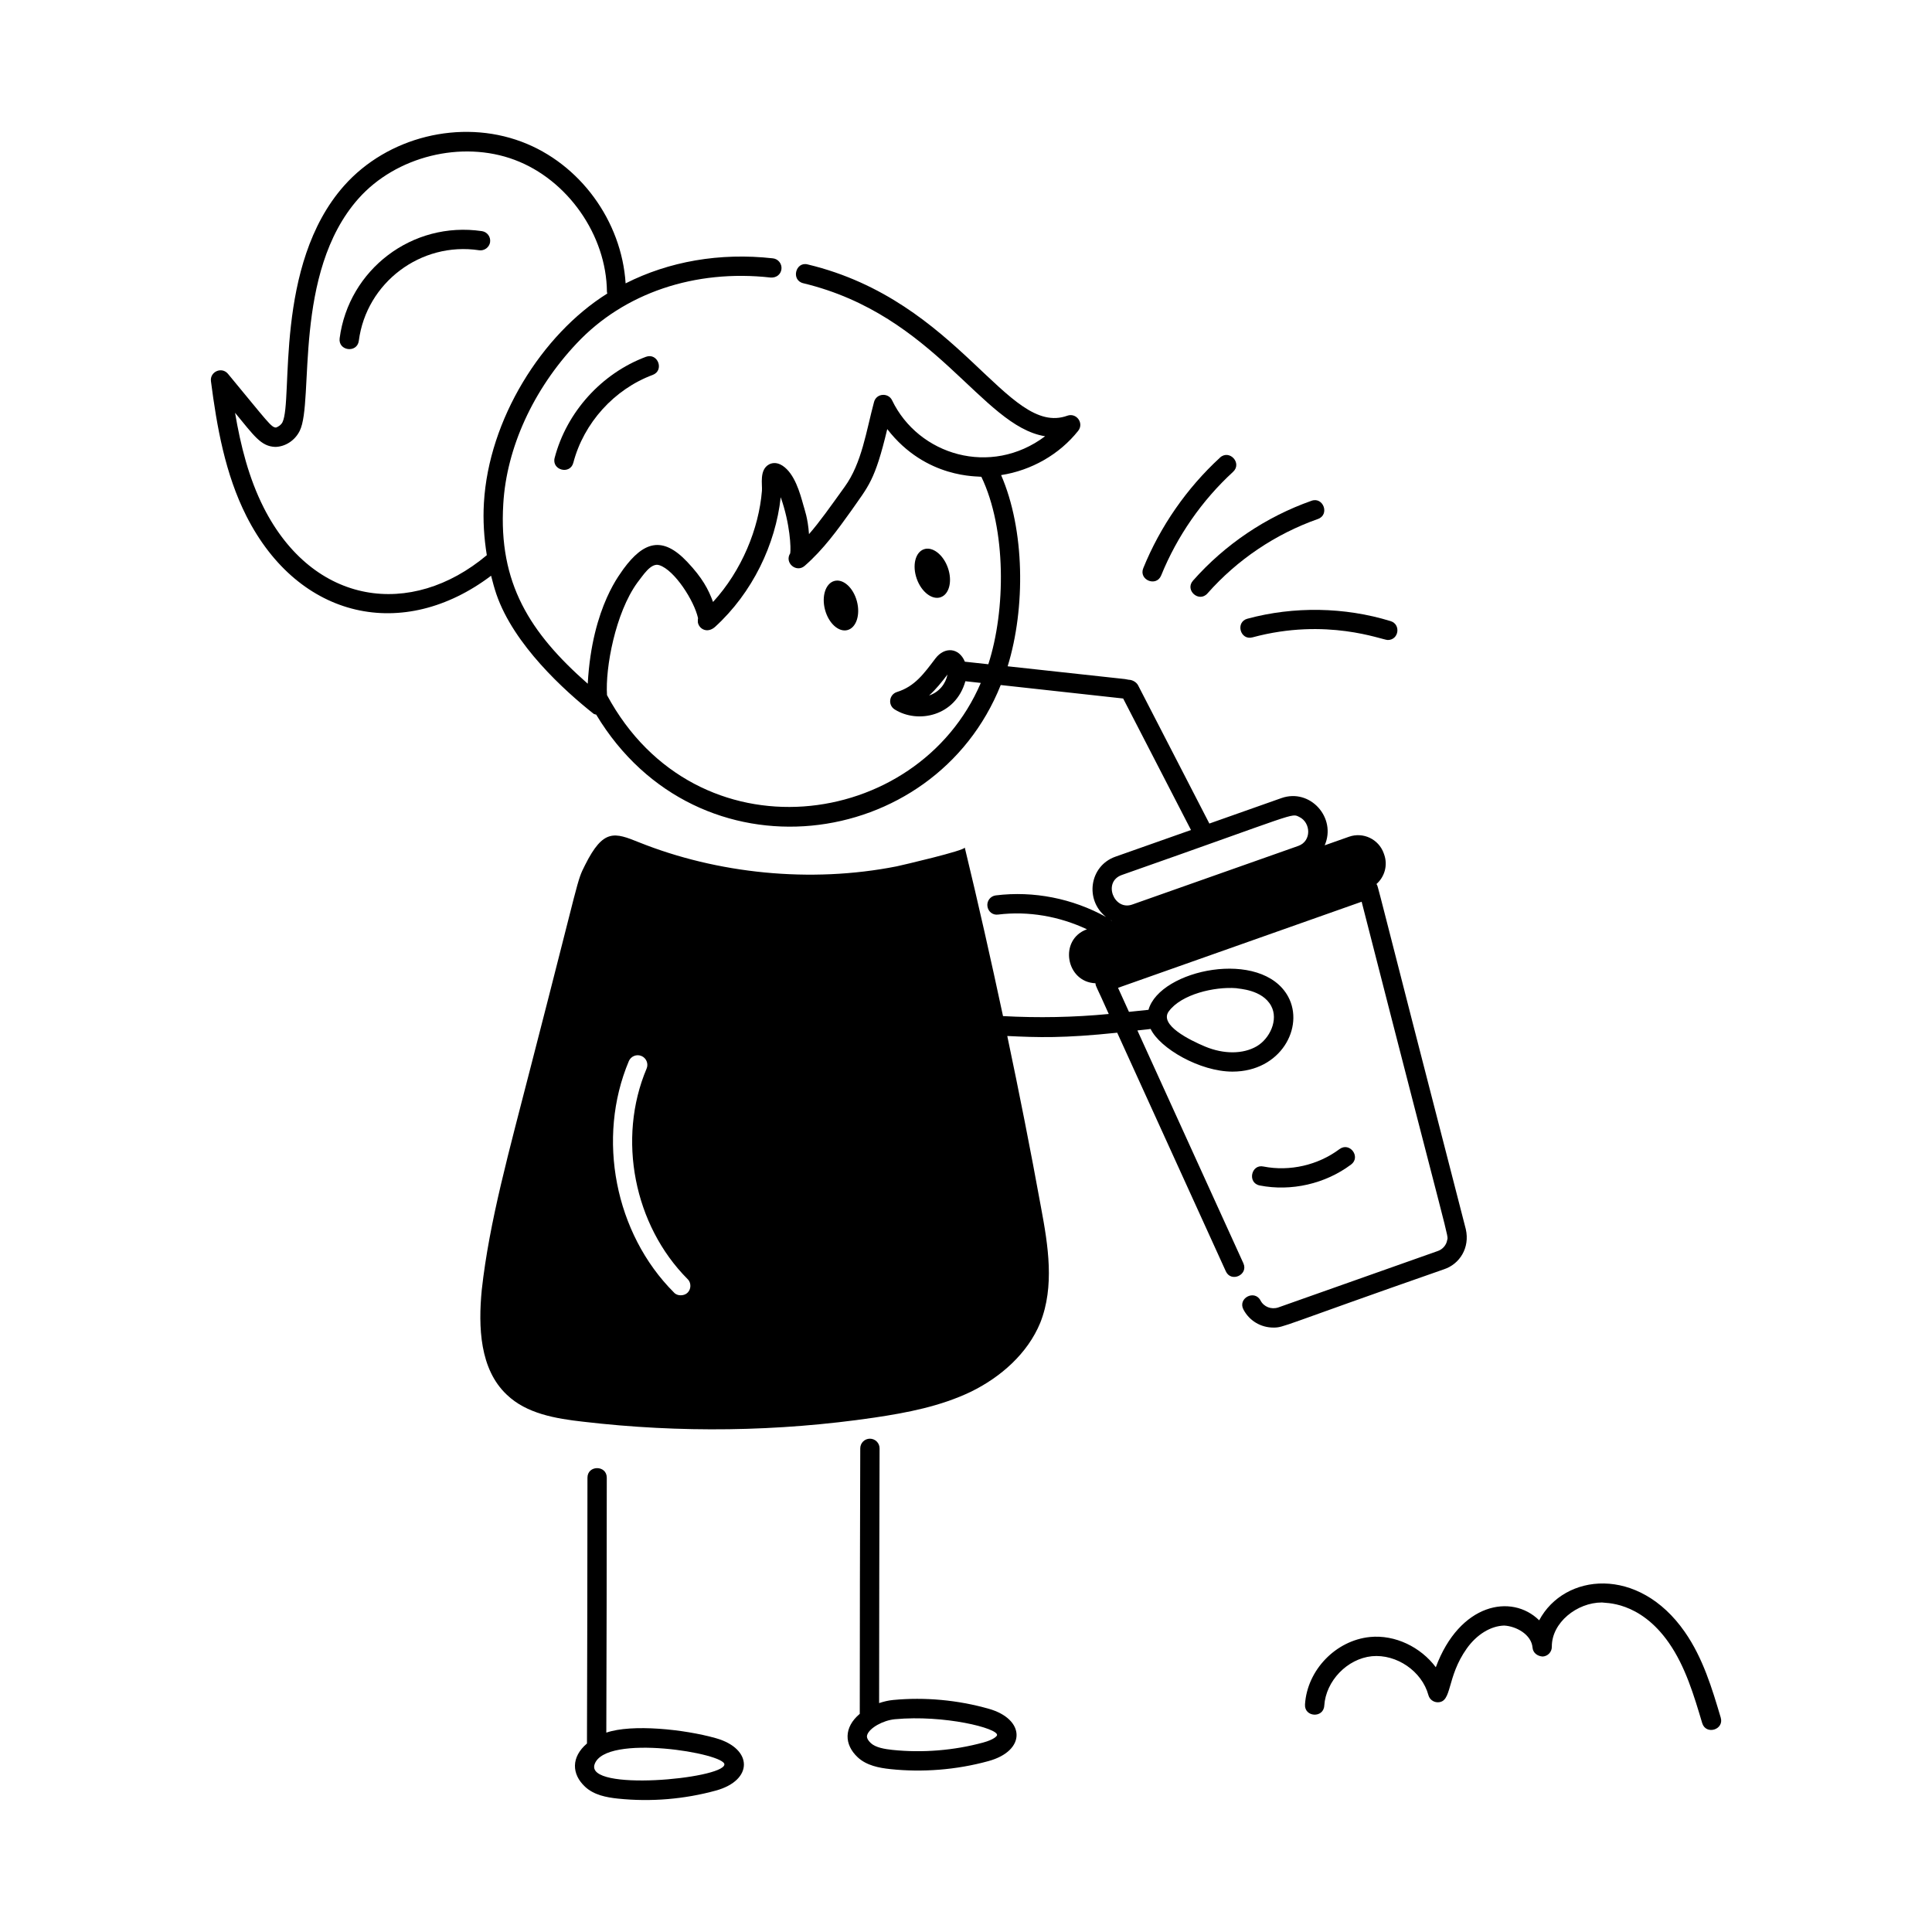 <svg id="Layer_1" enable-background="new 0 0 75 75" viewBox="0 0 75 75" xmlns="http://www.w3.org/2000/svg"><g id="Drinking_Juice" fill="rgb(0,0,0)"><path d="m38.381 66.334c-1.193-.339-2.477-.459-3.708-.341-.176.016-.363.059-.546.121.001-3.294.009-6.595.018-9.888.001-.207-.167-.375-.374-.376h-.001c-.207 0-.374.167-.375.374-.01 3.431-.019 6.874-.019 10.307-.628.528-.607 1.193-.081 1.686.347.323.836.414 1.271.46 1.235.131 2.553.033 3.804-.311 1.469-.402 1.442-1.626.012-2.032zm-3.736 1.597c-.293-.031-.651-.089-.837-.262-.191-.18-.155-.284-.142-.324.092-.269.614-.562 1.076-.605 1.904-.177 4.003.347 3.964.618-.006.037-.117.171-.535.286-1.141.311-2.362.408-3.526.287z"/><path d="m22.805 57.365c0 3.439-.01 6.878-.019 10.317-.622.529-.597 1.19-.075 1.678.345.324.836.415 1.27.461 1.296.136 2.595.021 3.804-.31 1.47-.401 1.442-1.627.012-2.033-1.23-.349-3.268-.561-4.26-.217.009-3.298.018-6.598.018-9.896 0-.496-.75-.496-.75-0zm5.315 11.138c-.073.556-5.403 1.054-5.038-.014.413-1.208 5.111-.422 5.038.014z"/><path d="m43.371 40.092 4.214 9.257c.203.453.888.141.682-.311l-4.113-9.036c.171-.023.342-.032.513-.059.36.756 1.914 1.657 3.178 1.657 1.878 0 2.8-1.729 2.162-2.909-1.022-1.883-4.981-1.063-5.423.51-.103.01-.657.067-.758.079l-.424-.933 9.457-3.342c3.502 13.695 3.369 12.912 3.319 13.14-.029.186-.176.356-.362.419l-6.196 2.192c-.269.088-.557-.023-.686-.269-.232-.441-.895-.088-.664.348.231.442.682.701 1.161.701.421 0 .25-.037 6.628-2.264.601-.2 1.009-.828.843-1.557-3.679-14.256-3.383-13.257-3.469-13.396.314-.277.449-.724.301-1.144l-.017-.048c-.194-.551-.799-.839-1.349-.645l-.944.333c.468-1.07-.564-2.227-1.68-1.833l-2.797.988-2.766-5.365c-.064-.125-.225-.217-.365-.217-.114-.024-.146-.029-.146-.027l-4.553-.496c.698-2.269.667-5.301-.254-7.422 1.172-.181 2.264-.801 2.992-1.719.234-.298-.068-.711-.42-.587-2.332.845-4.162-4.451-10.076-5.871-.472-.129-.665.612-.176.729 5.146 1.239 6.92 5.544 9.388 5.94-2.11 1.585-4.916.734-5.941-1.396-.144-.302-.607-.279-.7.065-.301 1.115-.471 2.373-1.141 3.295-.554.77-.965 1.356-1.384 1.836-.044-.631-.175-.956-.218-1.123-.135-.485-.339-1.22-.805-1.531-.253-.17-.457-.093-.532-.05-.38.209-.252.781-.272 1.02-.119 1.469-.782 3.1-1.898 4.317-.182-.495-.416-.936-.997-1.551-.974-1.035-1.703-.784-2.479.268-.045.1-1.222 1.405-1.388 4.457-2.256-1.982-3.467-3.91-3.279-6.979.126-2.175 1.164-4.447 2.85-6.234 1.834-1.953 4.589-2.885 7.534-2.554.222.012.392-.125.415-.331.022-.206-.126-.392-.331-.415-2.069-.232-4.041.122-5.719.971-.153-2.415-1.767-4.647-4.041-5.499-2.373-.889-5.206-.187-6.889 1.71-2.73 3.078-1.972 8.328-2.39 9.179-.061.122-.2.193-.253.207-.186-.006-.297-.193-1.863-2.085-.242-.291-.709-.081-.661.287.227 1.754.55 3.603 1.378 5.239 2.039 4.02 6.101 4.876 9.497 2.312.061.24.125.479.204.713.676 1.972 2.652 3.754 3.771 4.642.031.025.07.023.105.037 3.936 6.541 13.118 5.334 15.704-1.149l4.753.523 2.633 5.105-2.935 1.036c-1.01.358-1.195 1.683-.364 2.34-1.298-.719-2.81-1.02-4.278-.838-.206.025-.352.213-.326.418.025.206.203.358.418.326 1.176-.144 2.374.069 3.446.572-1.104.396-.822 2.049.33 2.095.019.154.002.033.517 1.193-1.369.131-2.739.156-4.105.082-.468-2.187-.959-4.369-1.485-6.544 0 .12-2.41.68-2.64.73-3.362.665-6.978.279-10-.93-.956-.386-1.389-.541-2.1.88-.337.673-.155.27-2.07 7.68-.891 3.477-1.645 6.152-1.94 8.81-.14 1.44-.08 3.08.97 4.07.77.74 1.9.93 2.97 1.05 3.75.44 7.56.39 11.3-.16 1.28-.19 2.57-.44 3.74-1 1.17-.57 2.21-1.49 2.7-2.68.56-1.41.31-2.99.03-4.48-.404-2.223-.844-4.441-1.31-6.654 1.197.057 2.171.092 4.27-.128zm2.003-.833c.486-.664 1.773-.963 2.615-.898.1.027 1.011.048 1.357.688.293.54-.055 1.273-.561 1.568-.53.308-1.277.312-2.001.011-.597-.25-1.799-.842-1.411-1.369zm-35.139-19.558c-.577-1.139-.896-2.408-1.11-3.677.739.893 1.003 1.306 1.562 1.325.371-.006.756-.234.949-.625.564-1.139-.279-6.13 2.278-9.013 1.458-1.643 4.009-2.276 6.064-1.505 2.058.77 3.564 2.923 3.583 5.118 0.0.025.01.047.015.07-2.554 1.598-4.605 4.901-4.79 8.126-.041.672.003 1.356.112 2.032-2.932 2.463-6.734 1.959-8.664-1.852zm13.329 7.284c-.07-1.058.325-3.192 1.177-4.366.196-.24.521-.794.855-.678.587.187 1.353 1.378 1.502 2.057-.011.041-.009.083-.006.124.001.01-.003.021-.002.031.043.264.362.448.663.188 1.46-1.33 2.356-3.212 2.554-5.039.369 1.042.402 1.99.369 2.177-.237.366.237.77.561.488.731-.638 1.279-1.402 1.81-2.143.664-.958.915-1.147 1.396-3.167 1.506 1.95 3.553 1.822 3.653 1.852.975 2.03.949 5.187.27 7.277l-.91-.099c-.227-.55-.787-.591-1.141-.128-.448.588-.797 1.087-1.496 1.305-.304.096-.36.504-.088.676.903.568 2.364.26 2.745-1.095l.598.066c-2.457 5.748-11.057 6.881-14.51.474zm13.218-.801c-.072.367-.328.686-.716.815.271-.242.492-.523.716-.815zm6.766 7.783c6.903-2.424 6.564-2.411 6.893-2.251.444.213.487.936-.043 1.123l-6.444 2.275c-.709.254-1.159-.881-.405-1.147zm-.392 1.77-.011.004c-.007-.008-.017-.014-.025-.022.012.006.024.012.036.018zm-16.735 14.546c-.09 0-.19-.03-.26-.11-2.29-2.29-3.01-5.99-1.75-8.98.08-.19.3-.28.49-.2.19.08.28.3.2.49-1.15 2.72-.49 6.08 1.59 8.17.208.194.118.63-.27.63z"/><path d="m19.025 9.4c.03-.204-.11-.396-.315-.427-2.714-.401-5.177 1.502-5.525 4.159-.063.495.681.586.744.098.294-2.258 2.408-3.856 4.67-3.515.198.03.396-.11.427-.315z"/><path d="m25.073 13.852c-1.719.643-3.076 2.145-3.541 3.921-.126.479.6.67.725.189.405-1.544 1.585-2.85 3.078-3.407.465-.173.203-.875-.262-.703z"/><path d="m36.52 23.183c.334-.118.457-.63.276-1.143s-.599-.835-.932-.717c-.334.118-.457.63-.276 1.144s.599.835.932.717z"/><path d="m32.393 22.552c-.342.091-.506.591-.366 1.118.14.526.53.88.872.789.342-.091.506-.591.366-1.118s-.53-.88-.872-.789z"/><path d="m52.446 45.21c.397-.296-.051-.897-.449-.6-.83.62-1.928.875-2.95.674-.475-.103-.638.639-.143.736 1.215.238 2.541-.061 3.542-.811z"/><path d="m64.789 63.78c.637.917.969 2.031 1.29 3.11.143.476.861.26.719-.215-.338-1.135-.688-2.309-1.394-3.323-1.797-2.585-4.68-2.281-5.653-.452-1.071-1.05-3.09-.662-4.013 1.822-.586-.783-1.581-1.271-2.557-1.174-1.33.135-2.438 1.285-2.521 2.619-.03.496.717.542.748.047.061-.961.89-1.822 1.849-1.92.957-.09 1.942.581 2.194 1.511.044.162.19.275.358.277h.004c.572 0 .326-.961 1.128-2.089.386-.542.927-.874 1.449-.889.473.024 1.062.351 1.103.857.017.201.186.331.392.345.201-.01.359-.177.357-.379-.009-.937.978-1.719 1.945-1.719.1.031 1.453-.08 2.601 1.57z"/><path d="m47.36 17.765c-1.29 1.185-2.319 2.668-2.978 4.291-.187.457.508.742.695.281.616-1.52 1.581-2.91 2.79-4.02.364-.336-.141-.887-.508-.553z"/><path d="m50.91 19.441c-1.768.624-3.357 1.695-4.598 3.099-.328.372.234.868.562.496 1.155-1.308 2.638-2.307 4.285-2.888.471-.165.213-.876-.25-.707z"/><path d="m48.427 24.017c-.482.132-.279.856.195.725 2.884-.779 5.032.103 5.252.103.43 0 .518-.608.11-.733-1.786-.55-3.76-.581-5.558-.094z"/></g></svg>